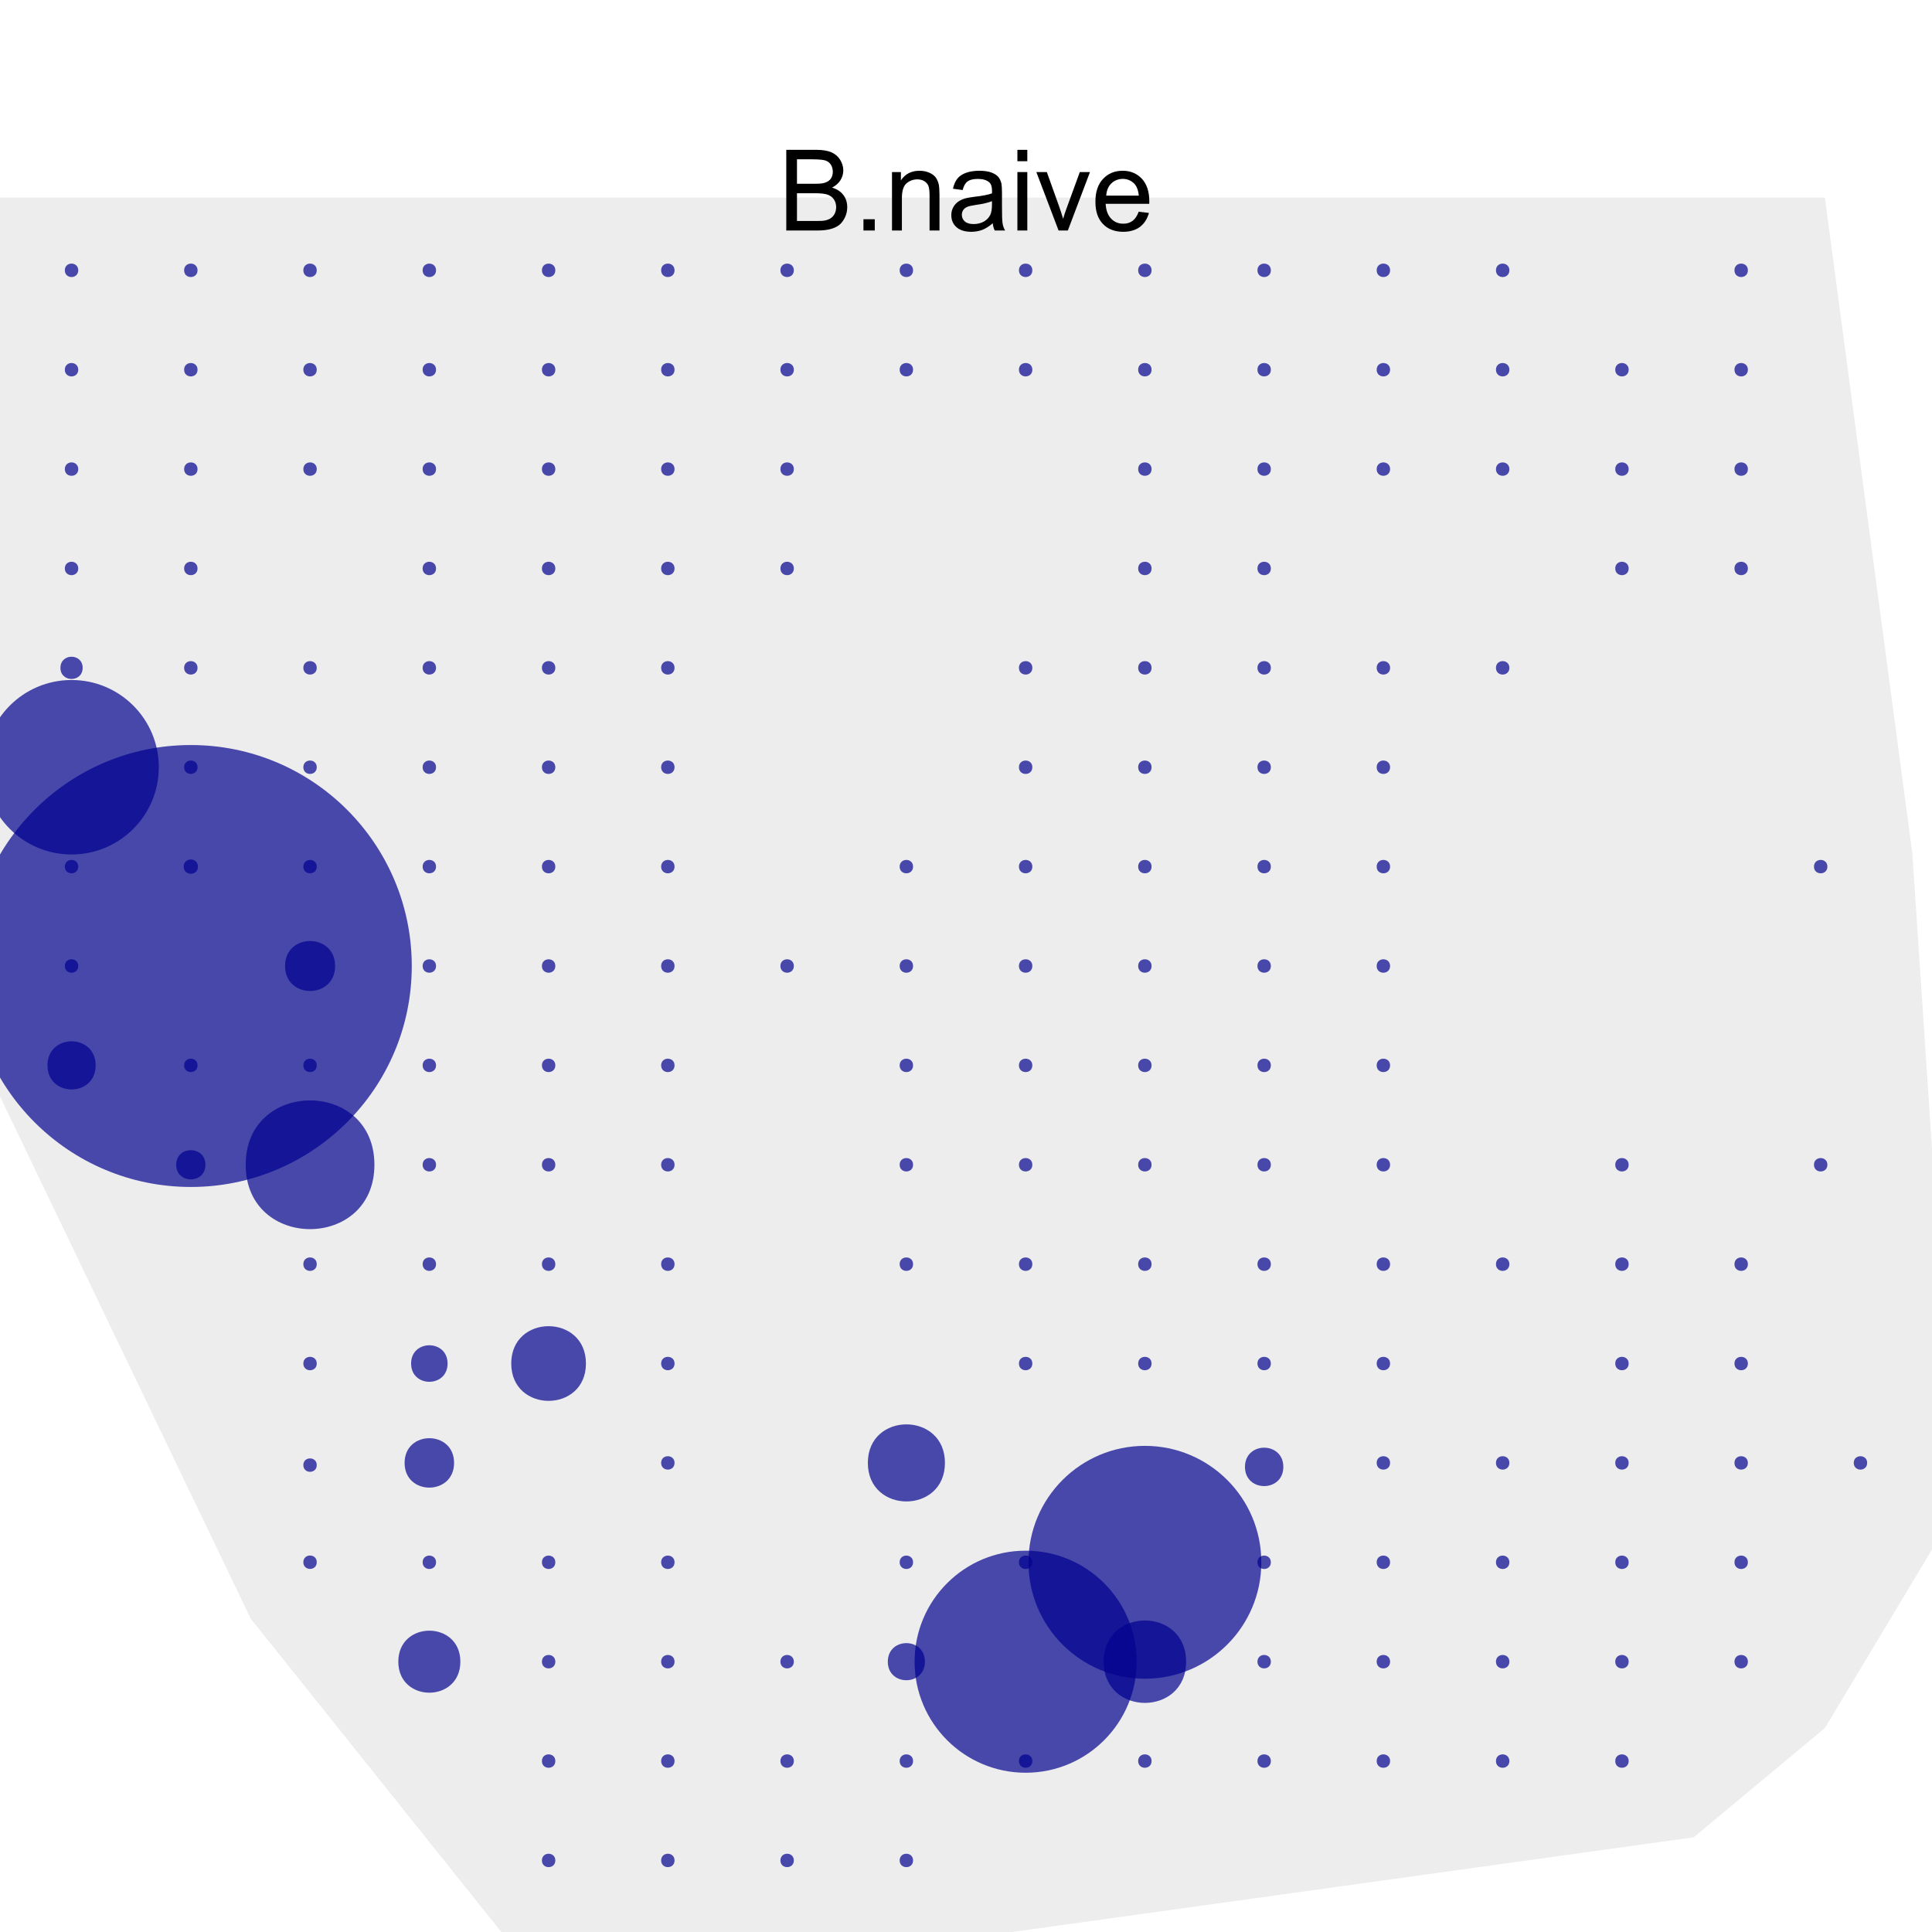 <?xml version="1.0" encoding="UTF-8"?>
<svg xmlns="http://www.w3.org/2000/svg" xmlns:xlink="http://www.w3.org/1999/xlink" width="144pt" height="144pt" viewBox="0 0 144 144" version="1.1">
<defs>
<g>
<symbol overflow="visible" id="glyph0-0">
<path style="stroke:none;" d="M 1.051 0 L 1.051 -5.25 L 5.25 -5.25 L 5.25 0 Z M 1.18 -0.133 L 5.117 -0.133 L 5.117 -5.117 L 1.18 -5.117 Z M 1.18 -0.133 "/>
</symbol>
<symbol overflow="visible" id="glyph0-1">
<path style="stroke:none;" d="M 0.613 0 L 0.613 -6.012 L 2.871 -6.012 C 3.328 -6.012 3.695 -5.949 3.977 -5.828 C 4.254 -5.707 4.473 -5.52 4.629 -5.27 C 4.785 -5.012 4.863 -4.75 4.863 -4.477 C 4.863 -4.219 4.793 -3.977 4.652 -3.75 C 4.512 -3.523 4.301 -3.34 4.023 -3.199 C 4.387 -3.09 4.668 -2.906 4.863 -2.652 C 5.059 -2.395 5.156 -2.09 5.156 -1.742 C 5.156 -1.457 5.094 -1.195 4.977 -0.957 C 4.852 -0.711 4.707 -0.523 4.535 -0.395 C 4.359 -0.262 4.137 -0.164 3.875 -0.098 C 3.609 -0.031 3.289 0 2.906 0 Z M 1.41 -3.484 L 2.711 -3.484 C 3.059 -3.48 3.312 -3.504 3.469 -3.555 C 3.672 -3.613 3.824 -3.715 3.926 -3.855 C 4.027 -3.996 4.078 -4.168 4.082 -4.379 C 4.078 -4.574 4.031 -4.75 3.938 -4.906 C 3.84 -5.055 3.703 -5.16 3.527 -5.219 C 3.348 -5.273 3.043 -5.301 2.613 -5.305 L 1.41 -5.305 Z M 1.41 -0.711 L 2.906 -0.711 C 3.164 -0.707 3.344 -0.719 3.449 -0.738 C 3.629 -0.77 3.781 -0.824 3.906 -0.902 C 4.027 -0.977 4.129 -1.086 4.211 -1.234 C 4.289 -1.379 4.328 -1.547 4.332 -1.742 C 4.328 -1.961 4.273 -2.156 4.16 -2.324 C 4.043 -2.488 3.883 -2.605 3.68 -2.676 C 3.477 -2.742 3.184 -2.777 2.801 -2.777 L 1.41 -2.777 Z M 1.41 -0.711 "/>
</symbol>
<symbol overflow="visible" id="glyph0-2">
<path style="stroke:none;" d="M 0.762 0 L 0.762 -0.84 L 1.605 -0.84 L 1.605 0 Z M 0.762 0 "/>
</symbol>
<symbol overflow="visible" id="glyph0-3">
<path style="stroke:none;" d="M 0.555 0 L 0.555 -4.355 L 1.219 -4.355 L 1.219 -3.738 C 1.539 -4.215 2 -4.453 2.605 -4.453 C 2.867 -4.453 3.109 -4.406 3.328 -4.312 C 3.547 -4.219 3.711 -4.094 3.824 -3.941 C 3.93 -3.785 4.004 -3.602 4.051 -3.395 C 4.074 -3.254 4.09 -3.016 4.094 -2.68 L 4.094 0 L 3.355 0 L 3.355 -2.648 C 3.352 -2.949 3.324 -3.172 3.27 -3.324 C 3.211 -3.469 3.105 -3.59 2.961 -3.68 C 2.812 -3.766 2.645 -3.809 2.449 -3.812 C 2.133 -3.809 1.859 -3.707 1.633 -3.512 C 1.402 -3.309 1.289 -2.934 1.293 -2.379 L 1.293 0 Z M 0.555 0 "/>
</symbol>
<symbol overflow="visible" id="glyph0-4">
<path style="stroke:none;" d="M 3.395 -0.539 C 3.117 -0.305 2.855 -0.137 2.605 -0.043 C 2.352 0.051 2.082 0.094 1.793 0.098 C 1.312 0.094 0.941 -0.02 0.688 -0.25 C 0.43 -0.48 0.305 -0.781 0.305 -1.148 C 0.305 -1.359 0.352 -1.551 0.449 -1.73 C 0.543 -1.902 0.668 -2.047 0.828 -2.156 C 0.984 -2.262 1.164 -2.34 1.363 -2.398 C 1.504 -2.434 1.723 -2.473 2.02 -2.512 C 2.609 -2.578 3.047 -2.664 3.336 -2.766 C 3.336 -2.867 3.34 -2.93 3.34 -2.957 C 3.34 -3.258 3.27 -3.469 3.129 -3.594 C 2.941 -3.758 2.66 -3.844 2.289 -3.844 C 1.941 -3.844 1.684 -3.781 1.52 -3.66 C 1.348 -3.535 1.227 -3.32 1.152 -3.016 L 0.43 -3.113 C 0.492 -3.418 0.602 -3.668 0.754 -3.863 C 0.902 -4.051 1.121 -4.199 1.406 -4.301 C 1.688 -4.402 2.016 -4.453 2.395 -4.453 C 2.766 -4.453 3.066 -4.406 3.301 -4.32 C 3.527 -4.23 3.699 -4.121 3.812 -3.992 C 3.918 -3.855 3.996 -3.691 4.043 -3.492 C 4.066 -3.363 4.078 -3.133 4.082 -2.809 L 4.082 -1.824 C 4.078 -1.137 4.094 -0.703 4.129 -0.523 C 4.156 -0.336 4.219 -0.164 4.316 0 L 3.543 0 C 3.465 -0.152 3.414 -0.332 3.395 -0.539 Z M 3.336 -2.188 C 3.062 -2.074 2.66 -1.98 2.129 -1.906 C 1.82 -1.859 1.605 -1.812 1.484 -1.758 C 1.355 -1.703 1.258 -1.621 1.191 -1.52 C 1.121 -1.41 1.09 -1.293 1.09 -1.168 C 1.09 -0.969 1.164 -0.805 1.312 -0.676 C 1.461 -0.543 1.68 -0.48 1.969 -0.48 C 2.25 -0.48 2.5 -0.539 2.727 -0.664 C 2.945 -0.785 3.109 -0.957 3.215 -1.176 C 3.293 -1.34 3.332 -1.586 3.336 -1.914 Z M 3.336 -2.188 "/>
</symbol>
<symbol overflow="visible" id="glyph0-5">
<path style="stroke:none;" d="M 0.559 -5.164 L 0.559 -6.012 L 1.297 -6.012 L 1.297 -5.164 Z M 0.559 0 L 0.559 -4.355 L 1.297 -4.355 L 1.297 0 Z M 0.559 0 "/>
</symbol>
<symbol overflow="visible" id="glyph0-6">
<path style="stroke:none;" d="M 1.762 0 L 0.105 -4.355 L 0.887 -4.355 L 1.82 -1.746 C 1.918 -1.465 2.012 -1.172 2.102 -0.871 C 2.164 -1.098 2.254 -1.375 2.375 -1.699 L 3.344 -4.355 L 4.102 -4.355 L 2.453 0 Z M 1.762 0 "/>
</symbol>
<symbol overflow="visible" id="glyph0-7">
<path style="stroke:none;" d="M 3.535 -1.402 L 4.297 -1.309 C 4.172 -0.859 3.949 -0.516 3.629 -0.27 C 3.301 -0.027 2.887 0.094 2.383 0.098 C 1.742 0.094 1.238 -0.098 0.867 -0.488 C 0.492 -0.879 0.305 -1.43 0.309 -2.141 C 0.305 -2.867 0.492 -3.438 0.875 -3.844 C 1.25 -4.25 1.742 -4.453 2.344 -4.453 C 2.922 -4.453 3.395 -4.254 3.77 -3.859 C 4.137 -3.461 4.324 -2.902 4.324 -2.188 C 4.324 -2.141 4.32 -2.074 4.32 -1.988 L 1.07 -1.988 C 1.098 -1.504 1.234 -1.137 1.477 -0.887 C 1.719 -0.629 2.02 -0.504 2.387 -0.508 C 2.652 -0.504 2.883 -0.574 3.078 -0.719 C 3.266 -0.859 3.418 -1.086 3.535 -1.402 Z M 1.113 -2.598 L 3.543 -2.598 C 3.508 -2.957 3.414 -3.234 3.266 -3.422 C 3.023 -3.703 2.719 -3.844 2.352 -3.848 C 2.008 -3.844 1.723 -3.73 1.492 -3.508 C 1.262 -3.277 1.137 -2.973 1.113 -2.598 Z M 1.113 -2.598 "/>
</symbol>
</g>
</defs>
<g id="surface16">
<rect x="0" y="0" width="144" height="144" style="fill:rgb(100%,100%,100%);fill-opacity:1;stroke:none;"/>
<path style=" stroke:none;fill-rule:nonzero;fill:rgb(0%,0%,60%);fill-opacity:0.698;" d="M 5.832 20.148 C 5.832 20.816 4.832 20.816 4.832 20.148 C 4.832 19.48 5.832 19.48 5.832 20.148 "/>
<path style=" stroke:none;fill-rule:nonzero;fill:rgb(0%,0%,60%);fill-opacity:0.698;" d="M 14.723 20.148 C 14.723 20.816 13.723 20.816 13.723 20.148 C 13.723 19.48 14.723 19.48 14.723 20.148 "/>
<path style=" stroke:none;fill-rule:nonzero;fill:rgb(0%,0%,60%);fill-opacity:0.698;" d="M 23.609 20.148 C 23.609 20.816 22.609 20.816 22.609 20.148 C 22.609 19.48 23.609 19.48 23.609 20.148 "/>
<path style=" stroke:none;fill-rule:nonzero;fill:rgb(0%,0%,60%);fill-opacity:0.698;" d="M 32.5 20.148 C 32.5 20.816 31.5 20.816 31.5 20.148 C 31.5 19.48 32.5 19.48 32.5 20.148 "/>
<path style=" stroke:none;fill-rule:nonzero;fill:rgb(0%,0%,60%);fill-opacity:0.698;" d="M 41.391 20.148 C 41.391 20.816 40.391 20.816 40.391 20.148 C 40.391 19.48 41.391 19.48 41.391 20.148 "/>
<path style=" stroke:none;fill-rule:nonzero;fill:rgb(0%,0%,60%);fill-opacity:0.698;" d="M 50.277 20.148 C 50.277 20.816 49.277 20.816 49.277 20.148 C 49.277 19.48 50.277 19.48 50.277 20.148 "/>
<path style=" stroke:none;fill-rule:nonzero;fill:rgb(0%,0%,60%);fill-opacity:0.698;" d="M 59.168 20.148 C 59.168 20.816 58.168 20.816 58.168 20.148 C 58.168 19.48 59.168 19.48 59.168 20.148 "/>
<path style=" stroke:none;fill-rule:nonzero;fill:rgb(0%,0%,60%);fill-opacity:0.698;" d="M 68.055 20.148 C 68.055 20.816 67.055 20.816 67.055 20.148 C 67.055 19.48 68.055 19.48 68.055 20.148 "/>
<path style=" stroke:none;fill-rule:nonzero;fill:rgb(0%,0%,60%);fill-opacity:0.698;" d="M 76.945 20.148 C 76.945 20.816 75.945 20.816 75.945 20.148 C 75.945 19.48 76.945 19.48 76.945 20.148 "/>
<path style=" stroke:none;fill-rule:nonzero;fill:rgb(0%,0%,60%);fill-opacity:0.698;" d="M 85.832 20.148 C 85.832 20.816 84.832 20.816 84.832 20.148 C 84.832 19.48 85.832 19.48 85.832 20.148 "/>
<path style=" stroke:none;fill-rule:nonzero;fill:rgb(0%,0%,60%);fill-opacity:0.698;" d="M 14.723 79.406 C 14.723 80.074 13.723 80.074 13.723 79.406 C 13.723 78.742 14.723 78.742 14.723 79.406 "/>
<path style=" stroke:none;fill-rule:nonzero;fill:rgb(0%,0%,60%);fill-opacity:0.698;" d="M 23.609 79.406 C 23.609 80.074 22.609 80.074 22.609 79.406 C 22.609 78.742 23.609 78.742 23.609 79.406 "/>
<path style=" stroke:none;fill-rule:nonzero;fill:rgb(0%,0%,60%);fill-opacity:0.698;" d="M 32.5 79.406 C 32.5 80.074 31.5 80.074 31.5 79.406 C 31.5 78.742 32.5 78.742 32.5 79.406 "/>
<path style=" stroke:none;fill-rule:nonzero;fill:rgb(0%,0%,60%);fill-opacity:0.698;" d="M 41.391 79.406 C 41.391 80.074 40.391 80.074 40.391 79.406 C 40.391 78.742 41.391 78.742 41.391 79.406 "/>
<path style=" stroke:none;fill-rule:nonzero;fill:rgb(0%,0%,60%);fill-opacity:0.698;" d="M 50.277 79.406 C 50.277 80.074 49.277 80.074 49.277 79.406 C 49.277 78.742 50.277 78.742 50.277 79.406 "/>
<path style=" stroke:none;fill-rule:nonzero;fill:rgb(0%,0%,60%);fill-opacity:0.698;" d="M 68.055 79.406 C 68.055 80.074 67.055 80.074 67.055 79.406 C 67.055 78.742 68.055 78.742 68.055 79.406 "/>
<path style=" stroke:none;fill-rule:nonzero;fill:rgb(0%,0%,60%);fill-opacity:0.698;" d="M 76.945 79.406 C 76.945 80.074 75.945 80.074 75.945 79.406 C 75.945 78.742 76.945 78.742 76.945 79.406 "/>
<path style=" stroke:none;fill-rule:nonzero;fill:rgb(0%,0%,60%);fill-opacity:0.698;" d="M 85.832 79.406 C 85.832 80.074 84.832 80.074 84.832 79.406 C 84.832 78.742 85.832 78.742 85.832 79.406 "/>
<path style=" stroke:none;fill-rule:nonzero;fill:rgb(0%,0%,60%);fill-opacity:0.698;" d="M 94.723 79.406 C 94.723 80.074 93.723 80.074 93.723 79.406 C 93.723 78.742 94.723 78.742 94.723 79.406 "/>
<path style=" stroke:none;fill-rule:nonzero;fill:rgb(0%,0%,60%);fill-opacity:0.698;" d="M 103.609 79.406 C 103.609 80.074 102.609 80.074 102.609 79.406 C 102.609 78.742 103.609 78.742 103.609 79.406 "/>
<path style=" stroke:none;fill-rule:nonzero;fill:rgb(0%,0%,60%);fill-opacity:0.698;" d="M 94.723 20.148 C 94.723 20.816 93.723 20.816 93.723 20.148 C 93.723 19.48 94.723 19.48 94.723 20.148 "/>
<path style=" stroke:none;fill-rule:nonzero;fill:rgb(0%,0%,60%);fill-opacity:0.698;" d="M 15.312 86.816 C 15.312 88.266 13.133 88.266 13.133 86.816 C 13.133 85.363 15.312 85.363 15.312 86.816 "/>
<path style=" stroke:none;fill-rule:nonzero;fill:rgb(0%,0%,60%);fill-opacity:0.698;" d="M 27.906 86.816 C 27.906 93.211 18.312 93.211 18.312 86.816 C 18.312 80.418 27.906 80.418 27.906 86.816 "/>
<path style=" stroke:none;fill-rule:nonzero;fill:rgb(0%,0%,60%);fill-opacity:0.698;" d="M 32.5 86.816 C 32.5 87.48 31.5 87.48 31.5 86.816 C 31.5 86.148 32.5 86.148 32.5 86.816 "/>
<path style=" stroke:none;fill-rule:nonzero;fill:rgb(0%,0%,60%);fill-opacity:0.698;" d="M 41.391 86.816 C 41.391 87.48 40.391 87.48 40.391 86.816 C 40.391 86.148 41.391 86.148 41.391 86.816 "/>
<path style=" stroke:none;fill-rule:nonzero;fill:rgb(0%,0%,60%);fill-opacity:0.698;" d="M 50.277 86.816 C 50.277 87.48 49.277 87.48 49.277 86.816 C 49.277 86.148 50.277 86.148 50.277 86.816 "/>
<path style=" stroke:none;fill-rule:nonzero;fill:rgb(0%,0%,60%);fill-opacity:0.698;" d="M 68.055 86.816 C 68.055 87.48 67.055 87.48 67.055 86.816 C 67.055 86.148 68.055 86.148 68.055 86.816 "/>
<path style=" stroke:none;fill-rule:nonzero;fill:rgb(0%,0%,60%);fill-opacity:0.698;" d="M 76.945 86.816 C 76.945 87.48 75.945 87.48 75.945 86.816 C 75.945 86.148 76.945 86.148 76.945 86.816 "/>
<path style=" stroke:none;fill-rule:nonzero;fill:rgb(0%,0%,60%);fill-opacity:0.698;" d="M 85.832 86.816 C 85.832 87.48 84.832 87.48 84.832 86.816 C 84.832 86.148 85.832 86.148 85.832 86.816 "/>
<path style=" stroke:none;fill-rule:nonzero;fill:rgb(0%,0%,60%);fill-opacity:0.698;" d="M 94.723 86.816 C 94.723 87.48 93.723 87.48 93.723 86.816 C 93.723 86.148 94.723 86.148 94.723 86.816 "/>
<path style=" stroke:none;fill-rule:nonzero;fill:rgb(0%,0%,60%);fill-opacity:0.698;" d="M 103.609 86.816 C 103.609 87.48 102.609 87.48 102.609 86.816 C 102.609 86.148 103.609 86.148 103.609 86.816 "/>
<path style=" stroke:none;fill-rule:nonzero;fill:rgb(0%,0%,60%);fill-opacity:0.698;" d="M 103.609 20.148 C 103.609 20.816 102.609 20.816 102.609 20.148 C 102.609 19.48 103.609 19.48 103.609 20.148 "/>
<path style=" stroke:none;fill-rule:nonzero;fill:rgb(0%,0%,60%);fill-opacity:0.698;" d="M 121.391 86.816 C 121.391 87.48 120.391 87.48 120.391 86.816 C 120.391 86.148 121.391 86.148 121.391 86.816 "/>
<path style=" stroke:none;fill-rule:nonzero;fill:rgb(0%,0%,60%);fill-opacity:0.698;" d="M 136.203 86.816 C 136.203 87.48 135.203 87.48 135.203 86.816 C 135.203 86.148 136.203 86.148 136.203 86.816 "/>
<path style=" stroke:none;fill-rule:nonzero;fill:rgb(0%,0%,60%);fill-opacity:0.698;" d="M 23.609 94.223 C 23.609 94.891 22.609 94.891 22.609 94.223 C 22.609 93.555 23.609 93.555 23.609 94.223 "/>
<path style=" stroke:none;fill-rule:nonzero;fill:rgb(0%,0%,60%);fill-opacity:0.698;" d="M 32.5 94.223 C 32.5 94.891 31.5 94.891 31.5 94.223 C 31.5 93.555 32.5 93.555 32.5 94.223 "/>
<path style=" stroke:none;fill-rule:nonzero;fill:rgb(0%,0%,60%);fill-opacity:0.698;" d="M 41.391 94.223 C 41.391 94.891 40.391 94.891 40.391 94.223 C 40.391 93.555 41.391 93.555 41.391 94.223 "/>
<path style=" stroke:none;fill-rule:nonzero;fill:rgb(0%,0%,60%);fill-opacity:0.698;" d="M 50.277 94.223 C 50.277 94.891 49.277 94.891 49.277 94.223 C 49.277 93.555 50.277 93.555 50.277 94.223 "/>
<path style=" stroke:none;fill-rule:nonzero;fill:rgb(0%,0%,60%);fill-opacity:0.698;" d="M 68.055 94.223 C 68.055 94.891 67.055 94.891 67.055 94.223 C 67.055 93.555 68.055 93.555 68.055 94.223 "/>
<path style=" stroke:none;fill-rule:nonzero;fill:rgb(0%,0%,60%);fill-opacity:0.698;" d="M 76.945 94.223 C 76.945 94.891 75.945 94.891 75.945 94.223 C 75.945 93.555 76.945 93.555 76.945 94.223 "/>
<path style=" stroke:none;fill-rule:nonzero;fill:rgb(0%,0%,60%);fill-opacity:0.698;" d="M 85.832 94.223 C 85.832 94.891 84.832 94.891 84.832 94.223 C 84.832 93.555 85.832 93.555 85.832 94.223 "/>
<path style=" stroke:none;fill-rule:nonzero;fill:rgb(0%,0%,60%);fill-opacity:0.698;" d="M 94.723 94.223 C 94.723 94.891 93.723 94.891 93.723 94.223 C 93.723 93.555 94.723 93.555 94.723 94.223 "/>
<path style=" stroke:none;fill-rule:nonzero;fill:rgb(0%,0%,60%);fill-opacity:0.698;" d="M 112.5 20.148 C 112.5 20.816 111.5 20.816 111.5 20.148 C 111.5 19.48 112.5 19.48 112.5 20.148 "/>
<path style=" stroke:none;fill-rule:nonzero;fill:rgb(0%,0%,60%);fill-opacity:0.698;" d="M 103.609 94.223 C 103.609 94.891 102.609 94.891 102.609 94.223 C 102.609 93.555 103.609 93.555 103.609 94.223 "/>
<path style=" stroke:none;fill-rule:nonzero;fill:rgb(0%,0%,60%);fill-opacity:0.698;" d="M 112.5 94.223 C 112.5 94.891 111.5 94.891 111.5 94.223 C 111.5 93.555 112.5 93.555 112.5 94.223 "/>
<path style=" stroke:none;fill-rule:nonzero;fill:rgb(0%,0%,60%);fill-opacity:0.698;" d="M 121.391 94.223 C 121.391 94.891 120.391 94.891 120.391 94.223 C 120.391 93.555 121.391 93.555 121.391 94.223 "/>
<path style=" stroke:none;fill-rule:nonzero;fill:rgb(0%,0%,60%);fill-opacity:0.698;" d="M 130.277 94.223 C 130.277 94.891 129.277 94.891 129.277 94.223 C 129.277 93.555 130.277 93.555 130.277 94.223 "/>
<path style=" stroke:none;fill-rule:nonzero;fill:rgb(0%,0%,60%);fill-opacity:0.698;" d="M 23.609 101.629 C 23.609 102.297 22.609 102.297 22.609 101.629 C 22.609 100.965 23.609 100.965 23.609 101.629 "/>
<path style=" stroke:none;fill-rule:nonzero;fill:rgb(0%,0%,60%);fill-opacity:0.698;" d="M 33.359 101.629 C 33.359 103.445 30.641 103.445 30.641 101.629 C 30.641 99.816 33.359 99.816 33.359 101.629 "/>
<path style=" stroke:none;fill-rule:nonzero;fill:rgb(0%,0%,60%);fill-opacity:0.698;" d="M 43.672 101.629 C 43.672 105.34 38.105 105.34 38.105 101.629 C 38.105 97.918 43.672 97.918 43.672 101.629 "/>
<path style=" stroke:none;fill-rule:nonzero;fill:rgb(0%,0%,60%);fill-opacity:0.698;" d="M 50.277 101.629 C 50.277 102.297 49.277 102.297 49.277 101.629 C 49.277 100.965 50.277 100.965 50.277 101.629 "/>
<path style=" stroke:none;fill-rule:nonzero;fill:rgb(0%,0%,60%);fill-opacity:0.698;" d="M 76.945 101.629 C 76.945 102.297 75.945 102.297 75.945 101.629 C 75.945 100.965 76.945 100.965 76.945 101.629 "/>
<path style=" stroke:none;fill-rule:nonzero;fill:rgb(0%,0%,60%);fill-opacity:0.698;" d="M 85.832 101.629 C 85.832 102.297 84.832 102.297 84.832 101.629 C 84.832 100.965 85.832 100.965 85.832 101.629 "/>
<path style=" stroke:none;fill-rule:nonzero;fill:rgb(0%,0%,60%);fill-opacity:0.698;" d="M 130.277 20.148 C 130.277 20.816 129.277 20.816 129.277 20.148 C 129.277 19.48 130.277 19.48 130.277 20.148 "/>
<path style=" stroke:none;fill-rule:nonzero;fill:rgb(0%,0%,60%);fill-opacity:0.698;" d="M 94.723 101.629 C 94.723 102.297 93.723 102.297 93.723 101.629 C 93.723 100.965 94.723 100.965 94.723 101.629 "/>
<path style=" stroke:none;fill-rule:nonzero;fill:rgb(0%,0%,60%);fill-opacity:0.698;" d="M 103.609 101.629 C 103.609 102.297 102.609 102.297 102.609 101.629 C 102.609 100.965 103.609 100.965 103.609 101.629 "/>
<path style=" stroke:none;fill-rule:nonzero;fill:rgb(0%,0%,60%);fill-opacity:0.698;" d="M 121.391 101.629 C 121.391 102.297 120.391 102.297 120.391 101.629 C 120.391 100.965 121.391 100.965 121.391 101.629 "/>
<path style=" stroke:none;fill-rule:nonzero;fill:rgb(0%,0%,60%);fill-opacity:0.698;" d="M 130.277 101.629 C 130.277 102.297 129.277 102.297 129.277 101.629 C 129.277 100.965 130.277 100.965 130.277 101.629 "/>
<path style=" stroke:none;fill-rule:nonzero;fill:rgb(0%,0%,60%);fill-opacity:0.698;" d="M 23.609 109.199 C 23.609 109.867 22.609 109.867 22.609 109.199 C 22.609 108.535 23.609 108.535 23.609 109.199 "/>
<path style=" stroke:none;fill-rule:nonzero;fill:rgb(0%,0%,60%);fill-opacity:0.698;" d="M 33.844 109.035 C 33.844 111.492 30.156 111.492 30.156 109.035 C 30.156 106.582 33.844 106.582 33.844 109.035 "/>
<path style=" stroke:none;fill-rule:nonzero;fill:rgb(0%,0%,60%);fill-opacity:0.698;" d="M 50.277 109.035 C 50.277 109.703 49.277 109.703 49.277 109.035 C 49.277 108.371 50.277 108.371 50.277 109.035 "/>
<path style=" stroke:none;fill-rule:nonzero;fill:rgb(0%,0%,60%);fill-opacity:0.698;" d="M 70.43 109.035 C 70.43 112.867 64.684 112.867 64.684 109.035 C 64.684 105.207 70.43 105.207 70.43 109.035 "/>
<path style=" stroke:none;fill-rule:nonzero;fill:rgb(0%,0%,60%);fill-opacity:0.698;" d="M 95.652 109.332 C 95.652 111.242 92.793 111.242 92.793 109.332 C 92.793 107.426 95.652 107.426 95.652 109.332 "/>
<path style=" stroke:none;fill-rule:nonzero;fill:rgb(0%,0%,60%);fill-opacity:0.698;" d="M 103.609 109.035 C 103.609 109.703 102.609 109.703 102.609 109.035 C 102.609 108.371 103.609 108.371 103.609 109.035 "/>
<path style=" stroke:none;fill-rule:nonzero;fill:rgb(0%,0%,60%);fill-opacity:0.698;" d="M 5.832 27.555 C 5.832 28.223 4.832 28.223 4.832 27.555 C 4.832 26.891 5.832 26.891 5.832 27.555 "/>
<path style=" stroke:none;fill-rule:nonzero;fill:rgb(0%,0%,60%);fill-opacity:0.698;" d="M 112.5 109.035 C 112.5 109.703 111.5 109.703 111.5 109.035 C 111.5 108.371 112.5 108.371 112.5 109.035 "/>
<path style=" stroke:none;fill-rule:nonzero;fill:rgb(0%,0%,60%);fill-opacity:0.698;" d="M 121.391 109.035 C 121.391 109.703 120.391 109.703 120.391 109.035 C 120.391 108.371 121.391 108.371 121.391 109.035 "/>
<path style=" stroke:none;fill-rule:nonzero;fill:rgb(0%,0%,60%);fill-opacity:0.698;" d="M 130.277 109.035 C 130.277 109.703 129.277 109.703 129.277 109.035 C 129.277 108.371 130.277 108.371 130.277 109.035 "/>
<path style=" stroke:none;fill-rule:nonzero;fill:rgb(0%,0%,60%);fill-opacity:0.698;" d="M 139.168 109.035 C 139.168 109.703 138.168 109.703 138.168 109.035 C 138.168 108.371 139.168 108.371 139.168 109.035 "/>
<path style=" stroke:none;fill-rule:nonzero;fill:rgb(0%,0%,60%);fill-opacity:0.698;" d="M 23.609 116.438 C 23.609 117.105 22.609 117.105 22.609 116.438 C 22.609 115.773 23.609 115.773 23.609 116.438 "/>
<path style=" stroke:none;fill-rule:nonzero;fill:rgb(0%,0%,60%);fill-opacity:0.698;" d="M 32.5 116.445 C 32.5 117.109 31.5 117.109 31.5 116.445 C 31.5 115.777 32.5 115.777 32.5 116.445 "/>
<path style=" stroke:none;fill-rule:nonzero;fill:rgb(0%,0%,60%);fill-opacity:0.698;" d="M 41.391 116.445 C 41.391 117.109 40.391 117.109 40.391 116.445 C 40.391 115.777 41.391 115.777 41.391 116.445 "/>
<path style=" stroke:none;fill-rule:nonzero;fill:rgb(0%,0%,60%);fill-opacity:0.698;" d="M 50.277 116.445 C 50.277 117.109 49.277 117.109 49.277 116.445 C 49.277 115.777 50.277 115.777 50.277 116.445 "/>
<path style=" stroke:none;fill-rule:nonzero;fill:rgb(0%,0%,60%);fill-opacity:0.698;" d="M 68.055 116.445 C 68.055 117.109 67.055 117.109 67.055 116.445 C 67.055 115.777 68.055 115.777 68.055 116.445 "/>
<path style=" stroke:none;fill-rule:nonzero;fill:rgb(0%,0%,60%);fill-opacity:0.698;" d="M 76.945 116.445 C 76.945 117.109 75.945 117.109 75.945 116.445 C 75.945 115.777 76.945 115.777 76.945 116.445 "/>
<path style=" stroke:none;fill-rule:nonzero;fill:rgb(0%,0%,60%);fill-opacity:0.698;" d="M 14.723 27.555 C 14.723 28.223 13.723 28.223 13.723 27.555 C 13.723 26.891 14.723 26.891 14.723 27.555 "/>
<path style=" stroke:none;fill-rule:nonzero;fill:rgb(0%,0%,60%);fill-opacity:0.698;" d="M 94.012 116.445 C 94.012 121.238 90.125 125.121 85.332 125.121 C 80.539 125.121 76.656 121.238 76.656 116.445 C 76.656 111.652 80.539 107.766 85.332 107.766 C 90.125 107.766 94.012 111.652 94.012 116.445 "/>
<path style=" stroke:none;fill-rule:nonzero;fill:rgb(0%,0%,60%);fill-opacity:0.698;" d="M 94.723 116.445 C 94.723 117.109 93.723 117.109 93.723 116.445 C 93.723 115.777 94.723 115.777 94.723 116.445 "/>
<path style=" stroke:none;fill-rule:nonzero;fill:rgb(0%,0%,60%);fill-opacity:0.698;" d="M 103.609 116.445 C 103.609 117.109 102.609 117.109 102.609 116.445 C 102.609 115.777 103.609 115.777 103.609 116.445 "/>
<path style=" stroke:none;fill-rule:nonzero;fill:rgb(0%,0%,60%);fill-opacity:0.698;" d="M 112.5 116.445 C 112.5 117.109 111.5 117.109 111.5 116.445 C 111.5 115.777 112.5 115.777 112.5 116.445 "/>
<path style=" stroke:none;fill-rule:nonzero;fill:rgb(0%,0%,60%);fill-opacity:0.698;" d="M 121.391 116.445 C 121.391 117.109 120.391 117.109 120.391 116.445 C 120.391 115.777 121.391 115.777 121.391 116.445 "/>
<path style=" stroke:none;fill-rule:nonzero;fill:rgb(0%,0%,60%);fill-opacity:0.698;" d="M 130.277 116.445 C 130.277 117.109 129.277 117.109 129.277 116.445 C 129.277 115.777 130.277 115.777 130.277 116.445 "/>
<path style=" stroke:none;fill-rule:nonzero;fill:rgb(0%,0%,60%);fill-opacity:0.698;" d="M 34.312 123.852 C 34.312 126.934 29.688 126.934 29.688 123.852 C 29.688 120.77 34.312 120.77 34.312 123.852 "/>
<path style=" stroke:none;fill-rule:nonzero;fill:rgb(0%,0%,60%);fill-opacity:0.698;" d="M 41.391 123.852 C 41.391 124.52 40.391 124.52 40.391 123.852 C 40.391 123.184 41.391 123.184 41.391 123.852 "/>
<path style=" stroke:none;fill-rule:nonzero;fill:rgb(0%,0%,60%);fill-opacity:0.698;" d="M 50.277 123.852 C 50.277 124.52 49.277 124.52 49.277 123.852 C 49.277 123.184 50.277 123.184 50.277 123.852 "/>
<path style=" stroke:none;fill-rule:nonzero;fill:rgb(0%,0%,60%);fill-opacity:0.698;" d="M 59.168 123.852 C 59.168 124.52 58.168 124.52 58.168 123.852 C 58.168 123.184 59.168 123.184 59.168 123.852 "/>
<path style=" stroke:none;fill-rule:nonzero;fill:rgb(0%,0%,60%);fill-opacity:0.698;" d="M 23.609 27.555 C 23.609 28.223 22.609 28.223 22.609 27.555 C 22.609 26.891 23.609 26.891 23.609 27.555 "/>
<path style=" stroke:none;fill-rule:nonzero;fill:rgb(0%,0%,60%);fill-opacity:0.698;" d="M 68.938 123.852 C 68.938 125.695 66.172 125.695 66.172 123.852 C 66.172 122.008 68.938 122.008 68.938 123.852 "/>
<path style=" stroke:none;fill-rule:nonzero;fill:rgb(0%,0%,60%);fill-opacity:0.698;" d="M 84.719 123.852 C 84.719 128.422 81.016 132.129 76.445 132.129 C 71.875 132.129 68.168 128.422 68.168 123.852 C 68.168 119.281 71.875 115.578 76.445 115.578 C 81.016 115.578 84.719 119.281 84.719 123.852 "/>
<path style=" stroke:none;fill-rule:nonzero;fill:rgb(0%,0%,60%);fill-opacity:0.698;" d="M 88.406 123.852 C 88.406 127.949 82.262 127.949 82.262 123.852 C 82.262 119.758 88.406 119.758 88.406 123.852 "/>
<path style=" stroke:none;fill-rule:nonzero;fill:rgb(0%,0%,60%);fill-opacity:0.698;" d="M 94.723 123.852 C 94.723 124.52 93.723 124.52 93.723 123.852 C 93.723 123.184 94.723 123.184 94.723 123.852 "/>
<path style=" stroke:none;fill-rule:nonzero;fill:rgb(0%,0%,60%);fill-opacity:0.698;" d="M 103.609 123.852 C 103.609 124.52 102.609 124.52 102.609 123.852 C 102.609 123.184 103.609 123.184 103.609 123.852 "/>
<path style=" stroke:none;fill-rule:nonzero;fill:rgb(0%,0%,60%);fill-opacity:0.698;" d="M 112.5 123.852 C 112.5 124.52 111.5 124.52 111.5 123.852 C 111.5 123.184 112.5 123.184 112.5 123.852 "/>
<path style=" stroke:none;fill-rule:nonzero;fill:rgb(0%,0%,60%);fill-opacity:0.698;" d="M 121.391 123.852 C 121.391 124.52 120.391 124.52 120.391 123.852 C 120.391 123.184 121.391 123.184 121.391 123.852 "/>
<path style=" stroke:none;fill-rule:nonzero;fill:rgb(0%,0%,60%);fill-opacity:0.698;" d="M 130.277 123.852 C 130.277 124.52 129.277 124.52 129.277 123.852 C 129.277 123.184 130.277 123.184 130.277 123.852 "/>
<path style=" stroke:none;fill-rule:nonzero;fill:rgb(0%,0%,60%);fill-opacity:0.698;" d="M 41.391 131.258 C 41.391 131.926 40.391 131.926 40.391 131.258 C 40.391 130.594 41.391 130.594 41.391 131.258 "/>
<path style=" stroke:none;fill-rule:nonzero;fill:rgb(0%,0%,60%);fill-opacity:0.698;" d="M 50.277 131.258 C 50.277 131.926 49.277 131.926 49.277 131.258 C 49.277 130.594 50.277 130.594 50.277 131.258 "/>
<path style=" stroke:none;fill-rule:nonzero;fill:rgb(0%,0%,60%);fill-opacity:0.698;" d="M 32.5 27.555 C 32.5 28.223 31.5 28.223 31.5 27.555 C 31.5 26.891 32.5 26.891 32.5 27.555 "/>
<path style=" stroke:none;fill-rule:nonzero;fill:rgb(0%,0%,60%);fill-opacity:0.698;" d="M 59.168 131.258 C 59.168 131.926 58.168 131.926 58.168 131.258 C 58.168 130.594 59.168 130.594 59.168 131.258 "/>
<path style=" stroke:none;fill-rule:nonzero;fill:rgb(0%,0%,60%);fill-opacity:0.698;" d="M 68.055 131.258 C 68.055 131.926 67.055 131.926 67.055 131.258 C 67.055 130.594 68.055 130.594 68.055 131.258 "/>
<path style=" stroke:none;fill-rule:nonzero;fill:rgb(0%,0%,60%);fill-opacity:0.698;" d="M 76.945 131.258 C 76.945 131.926 75.945 131.926 75.945 131.258 C 75.945 130.594 76.945 130.594 76.945 131.258 "/>
<path style=" stroke:none;fill-rule:nonzero;fill:rgb(0%,0%,60%);fill-opacity:0.698;" d="M 85.832 131.258 C 85.832 131.926 84.832 131.926 84.832 131.258 C 84.832 130.594 85.832 130.594 85.832 131.258 "/>
<path style=" stroke:none;fill-rule:nonzero;fill:rgb(0%,0%,60%);fill-opacity:0.698;" d="M 94.723 131.258 C 94.723 131.926 93.723 131.926 93.723 131.258 C 93.723 130.594 94.723 130.594 94.723 131.258 "/>
<path style=" stroke:none;fill-rule:nonzero;fill:rgb(0%,0%,60%);fill-opacity:0.698;" d="M 103.609 131.258 C 103.609 131.926 102.609 131.926 102.609 131.258 C 102.609 130.594 103.609 130.594 103.609 131.258 "/>
<path style=" stroke:none;fill-rule:nonzero;fill:rgb(0%,0%,60%);fill-opacity:0.698;" d="M 112.5 131.258 C 112.5 131.926 111.5 131.926 111.5 131.258 C 111.5 130.594 112.5 130.594 112.5 131.258 "/>
<path style=" stroke:none;fill-rule:nonzero;fill:rgb(0%,0%,60%);fill-opacity:0.698;" d="M 121.391 131.258 C 121.391 131.926 120.391 131.926 120.391 131.258 C 120.391 130.594 121.391 130.594 121.391 131.258 "/>
<path style=" stroke:none;fill-rule:nonzero;fill:rgb(0%,0%,60%);fill-opacity:0.698;" d="M 41.391 138.668 C 41.391 139.332 40.391 139.332 40.391 138.668 C 40.391 138 41.391 138 41.391 138.668 "/>
<path style=" stroke:none;fill-rule:nonzero;fill:rgb(0%,0%,60%);fill-opacity:0.698;" d="M 50.277 138.668 C 50.277 139.332 49.277 139.332 49.277 138.668 C 49.277 138 50.277 138 50.277 138.668 "/>
<path style=" stroke:none;fill-rule:nonzero;fill:rgb(0%,0%,60%);fill-opacity:0.698;" d="M 41.391 27.555 C 41.391 28.223 40.391 28.223 40.391 27.555 C 40.391 26.891 41.391 26.891 41.391 27.555 "/>
<path style=" stroke:none;fill-rule:nonzero;fill:rgb(0%,0%,60%);fill-opacity:0.698;" d="M 59.168 138.668 C 59.168 139.332 58.168 139.332 58.168 138.668 C 58.168 138 59.168 138 59.168 138.668 "/>
<path style=" stroke:none;fill-rule:nonzero;fill:rgb(0%,0%,60%);fill-opacity:0.698;" d="M 68.055 138.668 C 68.055 139.332 67.055 139.332 67.055 138.668 C 67.055 138 68.055 138 68.055 138.668 "/>
<path style=" stroke:none;fill-rule:nonzero;fill:rgb(0%,0%,60%);fill-opacity:0.698;" d="M 50.277 27.555 C 50.277 28.223 49.277 28.223 49.277 27.555 C 49.277 26.891 50.277 26.891 50.277 27.555 "/>
<path style=" stroke:none;fill-rule:nonzero;fill:rgb(0%,0%,60%);fill-opacity:0.698;" d="M 59.168 27.555 C 59.168 28.223 58.168 28.223 58.168 27.555 C 58.168 26.891 59.168 26.891 59.168 27.555 "/>
<path style=" stroke:none;fill-rule:nonzero;fill:rgb(0%,0%,60%);fill-opacity:0.698;" d="M 68.055 27.555 C 68.055 28.223 67.055 28.223 67.055 27.555 C 67.055 26.891 68.055 26.891 68.055 27.555 "/>
<path style=" stroke:none;fill-rule:nonzero;fill:rgb(0%,0%,60%);fill-opacity:0.698;" d="M 76.945 27.555 C 76.945 28.223 75.945 28.223 75.945 27.555 C 75.945 26.891 76.945 26.891 76.945 27.555 "/>
<path style=" stroke:none;fill-rule:nonzero;fill:rgb(0%,0%,60%);fill-opacity:0.698;" d="M 85.832 27.555 C 85.832 28.223 84.832 28.223 84.832 27.555 C 84.832 26.891 85.832 26.891 85.832 27.555 "/>
<path style=" stroke:none;fill-rule:nonzero;fill:rgb(0%,0%,60%);fill-opacity:0.698;" d="M 94.723 27.555 C 94.723 28.223 93.723 28.223 93.723 27.555 C 93.723 26.891 94.723 26.891 94.723 27.555 "/>
<path style=" stroke:none;fill-rule:nonzero;fill:rgb(0%,0%,60%);fill-opacity:0.698;" d="M 103.609 27.555 C 103.609 28.223 102.609 28.223 102.609 27.555 C 102.609 26.891 103.609 26.891 103.609 27.555 "/>
<path style=" stroke:none;fill-rule:nonzero;fill:rgb(0%,0%,60%);fill-opacity:0.698;" d="M 112.5 27.555 C 112.5 28.223 111.5 28.223 111.5 27.555 C 111.5 26.891 112.5 26.891 112.5 27.555 "/>
<path style=" stroke:none;fill-rule:nonzero;fill:rgb(0%,0%,60%);fill-opacity:0.698;" d="M 121.391 27.555 C 121.391 28.223 120.391 28.223 120.391 27.555 C 120.391 26.891 121.391 26.891 121.391 27.555 "/>
<path style=" stroke:none;fill-rule:nonzero;fill:rgb(0%,0%,60%);fill-opacity:0.698;" d="M 130.277 27.555 C 130.277 28.223 129.277 28.223 129.277 27.555 C 129.277 26.891 130.277 26.891 130.277 27.555 "/>
<path style=" stroke:none;fill-rule:nonzero;fill:rgb(0%,0%,60%);fill-opacity:0.698;" d="M 5.832 34.965 C 5.832 35.629 4.832 35.629 4.832 34.965 C 4.832 34.297 5.832 34.297 5.832 34.965 "/>
<path style=" stroke:none;fill-rule:nonzero;fill:rgb(0%,0%,60%);fill-opacity:0.698;" d="M 14.723 34.965 C 14.723 35.629 13.723 35.629 13.723 34.965 C 13.723 34.297 14.723 34.297 14.723 34.965 "/>
<path style=" stroke:none;fill-rule:nonzero;fill:rgb(0%,0%,60%);fill-opacity:0.698;" d="M 23.609 34.965 C 23.609 35.629 22.609 35.629 22.609 34.965 C 22.609 34.297 23.609 34.297 23.609 34.965 "/>
<path style=" stroke:none;fill-rule:nonzero;fill:rgb(0%,0%,60%);fill-opacity:0.698;" d="M 32.5 34.965 C 32.5 35.629 31.5 35.629 31.5 34.965 C 31.5 34.297 32.5 34.297 32.5 34.965 "/>
<path style=" stroke:none;fill-rule:nonzero;fill:rgb(0%,0%,60%);fill-opacity:0.698;" d="M 41.391 34.965 C 41.391 35.629 40.391 35.629 40.391 34.965 C 40.391 34.297 41.391 34.297 41.391 34.965 "/>
<path style=" stroke:none;fill-rule:nonzero;fill:rgb(0%,0%,60%);fill-opacity:0.698;" d="M 50.277 34.965 C 50.277 35.629 49.277 35.629 49.277 34.965 C 49.277 34.297 50.277 34.297 50.277 34.965 "/>
<path style=" stroke:none;fill-rule:nonzero;fill:rgb(0%,0%,60%);fill-opacity:0.698;" d="M 59.168 34.965 C 59.168 35.629 58.168 35.629 58.168 34.965 C 58.168 34.297 59.168 34.297 59.168 34.965 "/>
<path style=" stroke:none;fill-rule:nonzero;fill:rgb(0%,0%,60%);fill-opacity:0.698;" d="M 85.832 34.965 C 85.832 35.629 84.832 35.629 84.832 34.965 C 84.832 34.297 85.832 34.297 85.832 34.965 "/>
<path style=" stroke:none;fill-rule:nonzero;fill:rgb(0%,0%,60%);fill-opacity:0.698;" d="M 94.723 34.965 C 94.723 35.629 93.723 35.629 93.723 34.965 C 93.723 34.297 94.723 34.297 94.723 34.965 "/>
<path style=" stroke:none;fill-rule:nonzero;fill:rgb(0%,0%,60%);fill-opacity:0.698;" d="M 103.609 34.965 C 103.609 35.629 102.609 35.629 102.609 34.965 C 102.609 34.297 103.609 34.297 103.609 34.965 "/>
<path style=" stroke:none;fill-rule:nonzero;fill:rgb(0%,0%,60%);fill-opacity:0.698;" d="M 112.5 34.965 C 112.5 35.629 111.5 35.629 111.5 34.965 C 111.5 34.297 112.5 34.297 112.5 34.965 "/>
<path style=" stroke:none;fill-rule:nonzero;fill:rgb(0%,0%,60%);fill-opacity:0.698;" d="M 121.391 34.965 C 121.391 35.629 120.391 35.629 120.391 34.965 C 120.391 34.297 121.391 34.297 121.391 34.965 "/>
<path style=" stroke:none;fill-rule:nonzero;fill:rgb(0%,0%,60%);fill-opacity:0.698;" d="M 130.277 34.965 C 130.277 35.629 129.277 35.629 129.277 34.965 C 129.277 34.297 130.277 34.297 130.277 34.965 "/>
<path style=" stroke:none;fill-rule:nonzero;fill:rgb(0%,0%,60%);fill-opacity:0.698;" d="M 5.832 42.371 C 5.832 43.035 4.832 43.035 4.832 42.371 C 4.832 41.703 5.832 41.703 5.832 42.371 "/>
<path style=" stroke:none;fill-rule:nonzero;fill:rgb(0%,0%,60%);fill-opacity:0.698;" d="M 14.723 42.371 C 14.723 43.035 13.723 43.035 13.723 42.371 C 13.723 41.703 14.723 41.703 14.723 42.371 "/>
<path style=" stroke:none;fill-rule:nonzero;fill:rgb(0%,0%,60%);fill-opacity:0.698;" d="M 32.5 42.371 C 32.5 43.035 31.5 43.035 31.5 42.371 C 31.5 41.703 32.5 41.703 32.5 42.371 "/>
<path style=" stroke:none;fill-rule:nonzero;fill:rgb(0%,0%,60%);fill-opacity:0.698;" d="M 41.391 42.371 C 41.391 43.035 40.391 43.035 40.391 42.371 C 40.391 41.703 41.391 41.703 41.391 42.371 "/>
<path style=" stroke:none;fill-rule:nonzero;fill:rgb(0%,0%,60%);fill-opacity:0.698;" d="M 50.277 42.371 C 50.277 43.035 49.277 43.035 49.277 42.371 C 49.277 41.703 50.277 41.703 50.277 42.371 "/>
<path style=" stroke:none;fill-rule:nonzero;fill:rgb(0%,0%,60%);fill-opacity:0.698;" d="M 59.168 42.371 C 59.168 43.035 58.168 43.035 58.168 42.371 C 58.168 41.703 59.168 41.703 59.168 42.371 "/>
<path style=" stroke:none;fill-rule:nonzero;fill:rgb(0%,0%,60%);fill-opacity:0.698;" d="M 85.832 42.371 C 85.832 43.035 84.832 43.035 84.832 42.371 C 84.832 41.703 85.832 41.703 85.832 42.371 "/>
<path style=" stroke:none;fill-rule:nonzero;fill:rgb(0%,0%,60%);fill-opacity:0.698;" d="M 94.723 42.371 C 94.723 43.035 93.723 43.035 93.723 42.371 C 93.723 41.703 94.723 41.703 94.723 42.371 "/>
<path style=" stroke:none;fill-rule:nonzero;fill:rgb(0%,0%,60%);fill-opacity:0.698;" d="M 121.391 42.371 C 121.391 43.035 120.391 43.035 120.391 42.371 C 120.391 41.703 121.391 41.703 121.391 42.371 "/>
<path style=" stroke:none;fill-rule:nonzero;fill:rgb(0%,0%,60%);fill-opacity:0.698;" d="M 130.277 42.371 C 130.277 43.035 129.277 43.035 129.277 42.371 C 129.277 41.703 130.277 41.703 130.277 42.371 "/>
<path style=" stroke:none;fill-rule:nonzero;fill:rgb(0%,0%,60%);fill-opacity:0.698;" d="M 6.16 49.777 C 6.16 50.883 4.504 50.883 4.504 49.777 C 4.504 48.672 6.16 48.672 6.16 49.777 "/>
<path style=" stroke:none;fill-rule:nonzero;fill:rgb(0%,0%,60%);fill-opacity:0.698;" d="M 14.723 49.777 C 14.723 50.445 13.723 50.445 13.723 49.777 C 13.723 49.109 14.723 49.109 14.723 49.777 "/>
<path style=" stroke:none;fill-rule:nonzero;fill:rgb(0%,0%,60%);fill-opacity:0.698;" d="M 23.609 49.777 C 23.609 50.445 22.609 50.445 22.609 49.777 C 22.609 49.109 23.609 49.109 23.609 49.777 "/>
<path style=" stroke:none;fill-rule:nonzero;fill:rgb(0%,0%,60%);fill-opacity:0.698;" d="M 32.5 49.777 C 32.5 50.445 31.5 50.445 31.5 49.777 C 31.5 49.109 32.5 49.109 32.5 49.777 "/>
<path style=" stroke:none;fill-rule:nonzero;fill:rgb(0%,0%,60%);fill-opacity:0.698;" d="M 41.391 49.777 C 41.391 50.445 40.391 50.445 40.391 49.777 C 40.391 49.109 41.391 49.109 41.391 49.777 "/>
<path style=" stroke:none;fill-rule:nonzero;fill:rgb(0%,0%,60%);fill-opacity:0.698;" d="M 50.277 49.777 C 50.277 50.445 49.277 50.445 49.277 49.777 C 49.277 49.109 50.277 49.109 50.277 49.777 "/>
<path style=" stroke:none;fill-rule:nonzero;fill:rgb(0%,0%,60%);fill-opacity:0.698;" d="M 76.945 49.777 C 76.945 50.445 75.945 50.445 75.945 49.777 C 75.945 49.109 76.945 49.109 76.945 49.777 "/>
<path style=" stroke:none;fill-rule:nonzero;fill:rgb(0%,0%,60%);fill-opacity:0.698;" d="M 85.832 49.777 C 85.832 50.445 84.832 50.445 84.832 49.777 C 84.832 49.109 85.832 49.109 85.832 49.777 "/>
<path style=" stroke:none;fill-rule:nonzero;fill:rgb(0%,0%,60%);fill-opacity:0.698;" d="M 94.723 49.777 C 94.723 50.445 93.723 50.445 93.723 49.777 C 93.723 49.109 94.723 49.109 94.723 49.777 "/>
<path style=" stroke:none;fill-rule:nonzero;fill:rgb(0%,0%,60%);fill-opacity:0.698;" d="M 103.609 49.777 C 103.609 50.445 102.609 50.445 102.609 49.777 C 102.609 49.109 103.609 49.109 103.609 49.777 "/>
<path style=" stroke:none;fill-rule:nonzero;fill:rgb(0%,0%,60%);fill-opacity:0.698;" d="M 112.5 49.777 C 112.5 50.445 111.5 50.445 111.5 49.777 C 111.5 49.109 112.5 49.109 112.5 49.777 "/>
<path style=" stroke:none;fill-rule:nonzero;fill:rgb(0%,0%,60%);fill-opacity:0.698;" d="M 11.836 57.184 C 11.836 60.777 8.926 63.688 5.332 63.688 C 1.742 63.688 -1.168 60.777 -1.168 57.184 C -1.168 53.594 1.742 50.684 5.332 50.684 C 8.926 50.684 11.836 53.594 11.836 57.184 "/>
<path style=" stroke:none;fill-rule:nonzero;fill:rgb(0%,0%,60%);fill-opacity:0.698;" d="M 14.723 57.184 C 14.723 57.852 13.723 57.852 13.723 57.184 C 13.723 56.52 14.723 56.52 14.723 57.184 "/>
<path style=" stroke:none;fill-rule:nonzero;fill:rgb(0%,0%,60%);fill-opacity:0.698;" d="M 23.609 57.184 C 23.609 57.852 22.609 57.852 22.609 57.184 C 22.609 56.52 23.609 56.52 23.609 57.184 "/>
<path style=" stroke:none;fill-rule:nonzero;fill:rgb(0%,0%,60%);fill-opacity:0.698;" d="M 32.5 57.184 C 32.5 57.852 31.5 57.852 31.5 57.184 C 31.5 56.52 32.5 56.52 32.5 57.184 "/>
<path style=" stroke:none;fill-rule:nonzero;fill:rgb(0%,0%,60%);fill-opacity:0.698;" d="M 41.391 57.184 C 41.391 57.852 40.391 57.852 40.391 57.184 C 40.391 56.52 41.391 56.52 41.391 57.184 "/>
<path style=" stroke:none;fill-rule:nonzero;fill:rgb(0%,0%,60%);fill-opacity:0.698;" d="M 50.277 57.184 C 50.277 57.852 49.277 57.852 49.277 57.184 C 49.277 56.52 50.277 56.52 50.277 57.184 "/>
<path style=" stroke:none;fill-rule:nonzero;fill:rgb(0%,0%,60%);fill-opacity:0.698;" d="M 76.945 57.184 C 76.945 57.852 75.945 57.852 75.945 57.184 C 75.945 56.52 76.945 56.52 76.945 57.184 "/>
<path style=" stroke:none;fill-rule:nonzero;fill:rgb(0%,0%,60%);fill-opacity:0.698;" d="M 85.832 57.184 C 85.832 57.852 84.832 57.852 84.832 57.184 C 84.832 56.52 85.832 56.52 85.832 57.184 "/>
<path style=" stroke:none;fill-rule:nonzero;fill:rgb(0%,0%,60%);fill-opacity:0.698;" d="M 94.723 57.184 C 94.723 57.852 93.723 57.852 93.723 57.184 C 93.723 56.52 94.723 56.52 94.723 57.184 "/>
<path style=" stroke:none;fill-rule:nonzero;fill:rgb(0%,0%,60%);fill-opacity:0.698;" d="M 103.609 57.184 C 103.609 57.852 102.609 57.852 102.609 57.184 C 102.609 56.52 103.609 56.52 103.609 57.184 "/>
<path style=" stroke:none;fill-rule:nonzero;fill:rgb(0%,0%,60%);fill-opacity:0.698;" d="M 5.832 64.594 C 5.832 65.258 4.832 65.258 4.832 64.594 C 4.832 63.926 5.832 63.926 5.832 64.594 "/>
<path style=" stroke:none;fill-rule:nonzero;fill:rgb(0%,0%,60%);fill-opacity:0.698;" d="M 14.754 64.594 C 14.754 65.301 13.691 65.301 13.691 64.594 C 13.691 63.883 14.754 63.883 14.754 64.594 "/>
<path style=" stroke:none;fill-rule:nonzero;fill:rgb(0%,0%,60%);fill-opacity:0.698;" d="M 23.609 64.594 C 23.609 65.258 22.609 65.258 22.609 64.594 C 22.609 63.926 23.609 63.926 23.609 64.594 "/>
<path style=" stroke:none;fill-rule:nonzero;fill:rgb(0%,0%,60%);fill-opacity:0.698;" d="M 32.5 64.594 C 32.5 65.258 31.5 65.258 31.5 64.594 C 31.5 63.926 32.5 63.926 32.5 64.594 "/>
<path style=" stroke:none;fill-rule:nonzero;fill:rgb(0%,0%,60%);fill-opacity:0.698;" d="M 41.391 64.594 C 41.391 65.258 40.391 65.258 40.391 64.594 C 40.391 63.926 41.391 63.926 41.391 64.594 "/>
<path style=" stroke:none;fill-rule:nonzero;fill:rgb(0%,0%,60%);fill-opacity:0.698;" d="M 50.277 64.594 C 50.277 65.258 49.277 65.258 49.277 64.594 C 49.277 63.926 50.277 63.926 50.277 64.594 "/>
<path style=" stroke:none;fill-rule:nonzero;fill:rgb(0%,0%,60%);fill-opacity:0.698;" d="M 68.055 64.594 C 68.055 65.258 67.055 65.258 67.055 64.594 C 67.055 63.926 68.055 63.926 68.055 64.594 "/>
<path style=" stroke:none;fill-rule:nonzero;fill:rgb(0%,0%,60%);fill-opacity:0.698;" d="M 76.945 64.594 C 76.945 65.258 75.945 65.258 75.945 64.594 C 75.945 63.926 76.945 63.926 76.945 64.594 "/>
<path style=" stroke:none;fill-rule:nonzero;fill:rgb(0%,0%,60%);fill-opacity:0.698;" d="M 85.832 64.594 C 85.832 65.258 84.832 65.258 84.832 64.594 C 84.832 63.926 85.832 63.926 85.832 64.594 "/>
<path style=" stroke:none;fill-rule:nonzero;fill:rgb(0%,0%,60%);fill-opacity:0.698;" d="M 94.723 64.594 C 94.723 65.258 93.723 65.258 93.723 64.594 C 93.723 63.926 94.723 63.926 94.723 64.594 "/>
<path style=" stroke:none;fill-rule:nonzero;fill:rgb(0%,0%,60%);fill-opacity:0.698;" d="M 103.609 64.594 C 103.609 65.258 102.609 65.258 102.609 64.594 C 102.609 63.926 103.609 63.926 103.609 64.594 "/>
<path style=" stroke:none;fill-rule:nonzero;fill:rgb(0%,0%,60%);fill-opacity:0.698;" d="M 136.203 64.594 C 136.203 65.258 135.203 65.258 135.203 64.594 C 135.203 63.926 136.203 63.926 136.203 64.594 "/>
<path style=" stroke:none;fill-rule:nonzero;fill:rgb(0%,0%,60%);fill-opacity:0.698;" d="M 5.832 72 C 5.832 72.668 4.832 72.668 4.832 72 C 4.832 71.332 5.832 71.332 5.832 72 "/>
<path style=" stroke:none;fill-rule:nonzero;fill:rgb(0%,0%,60%);fill-opacity:0.698;" d="M 30.691 72 C 30.691 81.098 23.316 88.469 14.223 88.469 C 5.125 88.469 -2.246 81.098 -2.246 72 C -2.246 62.902 5.125 55.531 14.223 55.531 C 23.316 55.531 30.691 62.902 30.691 72 "/>
<path style=" stroke:none;fill-rule:nonzero;fill:rgb(0%,0%,60%);fill-opacity:0.698;" d="M 24.977 72 C 24.977 74.484 21.246 74.484 21.246 72 C 21.246 69.516 24.977 69.516 24.977 72 "/>
<path style=" stroke:none;fill-rule:nonzero;fill:rgb(0%,0%,60%);fill-opacity:0.698;" d="M 32.5 72 C 32.5 72.668 31.5 72.668 31.5 72 C 31.5 71.332 32.5 71.332 32.5 72 "/>
<path style=" stroke:none;fill-rule:nonzero;fill:rgb(0%,0%,60%);fill-opacity:0.698;" d="M 41.391 72 C 41.391 72.668 40.391 72.668 40.391 72 C 40.391 71.332 41.391 71.332 41.391 72 "/>
<path style=" stroke:none;fill-rule:nonzero;fill:rgb(0%,0%,60%);fill-opacity:0.698;" d="M 50.277 72 C 50.277 72.668 49.277 72.668 49.277 72 C 49.277 71.332 50.277 71.332 50.277 72 "/>
<path style=" stroke:none;fill-rule:nonzero;fill:rgb(0%,0%,60%);fill-opacity:0.698;" d="M 59.168 72 C 59.168 72.668 58.168 72.668 58.168 72 C 58.168 71.332 59.168 71.332 59.168 72 "/>
<path style=" stroke:none;fill-rule:nonzero;fill:rgb(0%,0%,60%);fill-opacity:0.698;" d="M 68.055 72 C 68.055 72.668 67.055 72.668 67.055 72 C 67.055 71.332 68.055 71.332 68.055 72 "/>
<path style=" stroke:none;fill-rule:nonzero;fill:rgb(0%,0%,60%);fill-opacity:0.698;" d="M 76.945 72 C 76.945 72.668 75.945 72.668 75.945 72 C 75.945 71.332 76.945 71.332 76.945 72 "/>
<path style=" stroke:none;fill-rule:nonzero;fill:rgb(0%,0%,60%);fill-opacity:0.698;" d="M 85.832 72 C 85.832 72.668 84.832 72.668 84.832 72 C 84.832 71.332 85.832 71.332 85.832 72 "/>
<path style=" stroke:none;fill-rule:nonzero;fill:rgb(0%,0%,60%);fill-opacity:0.698;" d="M 94.723 72 C 94.723 72.668 93.723 72.668 93.723 72 C 93.723 71.332 94.723 71.332 94.723 72 "/>
<path style=" stroke:none;fill-rule:nonzero;fill:rgb(0%,0%,60%);fill-opacity:0.698;" d="M 103.609 72 C 103.609 72.668 102.609 72.668 102.609 72 C 102.609 71.332 103.609 71.332 103.609 72 "/>
<path style=" stroke:none;fill-rule:nonzero;fill:rgb(0%,0%,60%);fill-opacity:0.698;" d="M 7.129 79.406 C 7.129 81.801 3.539 81.801 3.539 79.406 C 3.539 77.016 7.129 77.016 7.129 79.406 "/>
<g style="fill:rgb(0%,0%,0%);fill-opacity:1;">
  <use xlink:href="#glyph0-1" x="57.992" y="17.18"/>
  <use xlink:href="#glyph0-2" x="63.595" y="17.18"/>
  <use xlink:href="#glyph0-3" x="65.929" y="17.18"/>
  <use xlink:href="#glyph0-4" x="70.6" y="17.18"/>
  <use xlink:href="#glyph0-5" x="75.272" y="17.18"/>
  <use xlink:href="#glyph0-6" x="77.138" y="17.18"/>
  <use xlink:href="#glyph0-7" x="81.338" y="17.18"/>
</g>
<path style=" stroke:none;fill-rule:nonzero;fill:rgb(0%,0%,0%);fill-opacity:0.071;" d="M 144 115.488 L 136.016 128.797 L 126.238 136.941 L 75.43 144 L 37.363 144 L 18.684 120.641 L 0 81.723 L 0 14.723 L 136.016 14.723 L 142.535 63.609 L 144 85.594 Z M 144 115.488 "/>
</g>
</svg>
